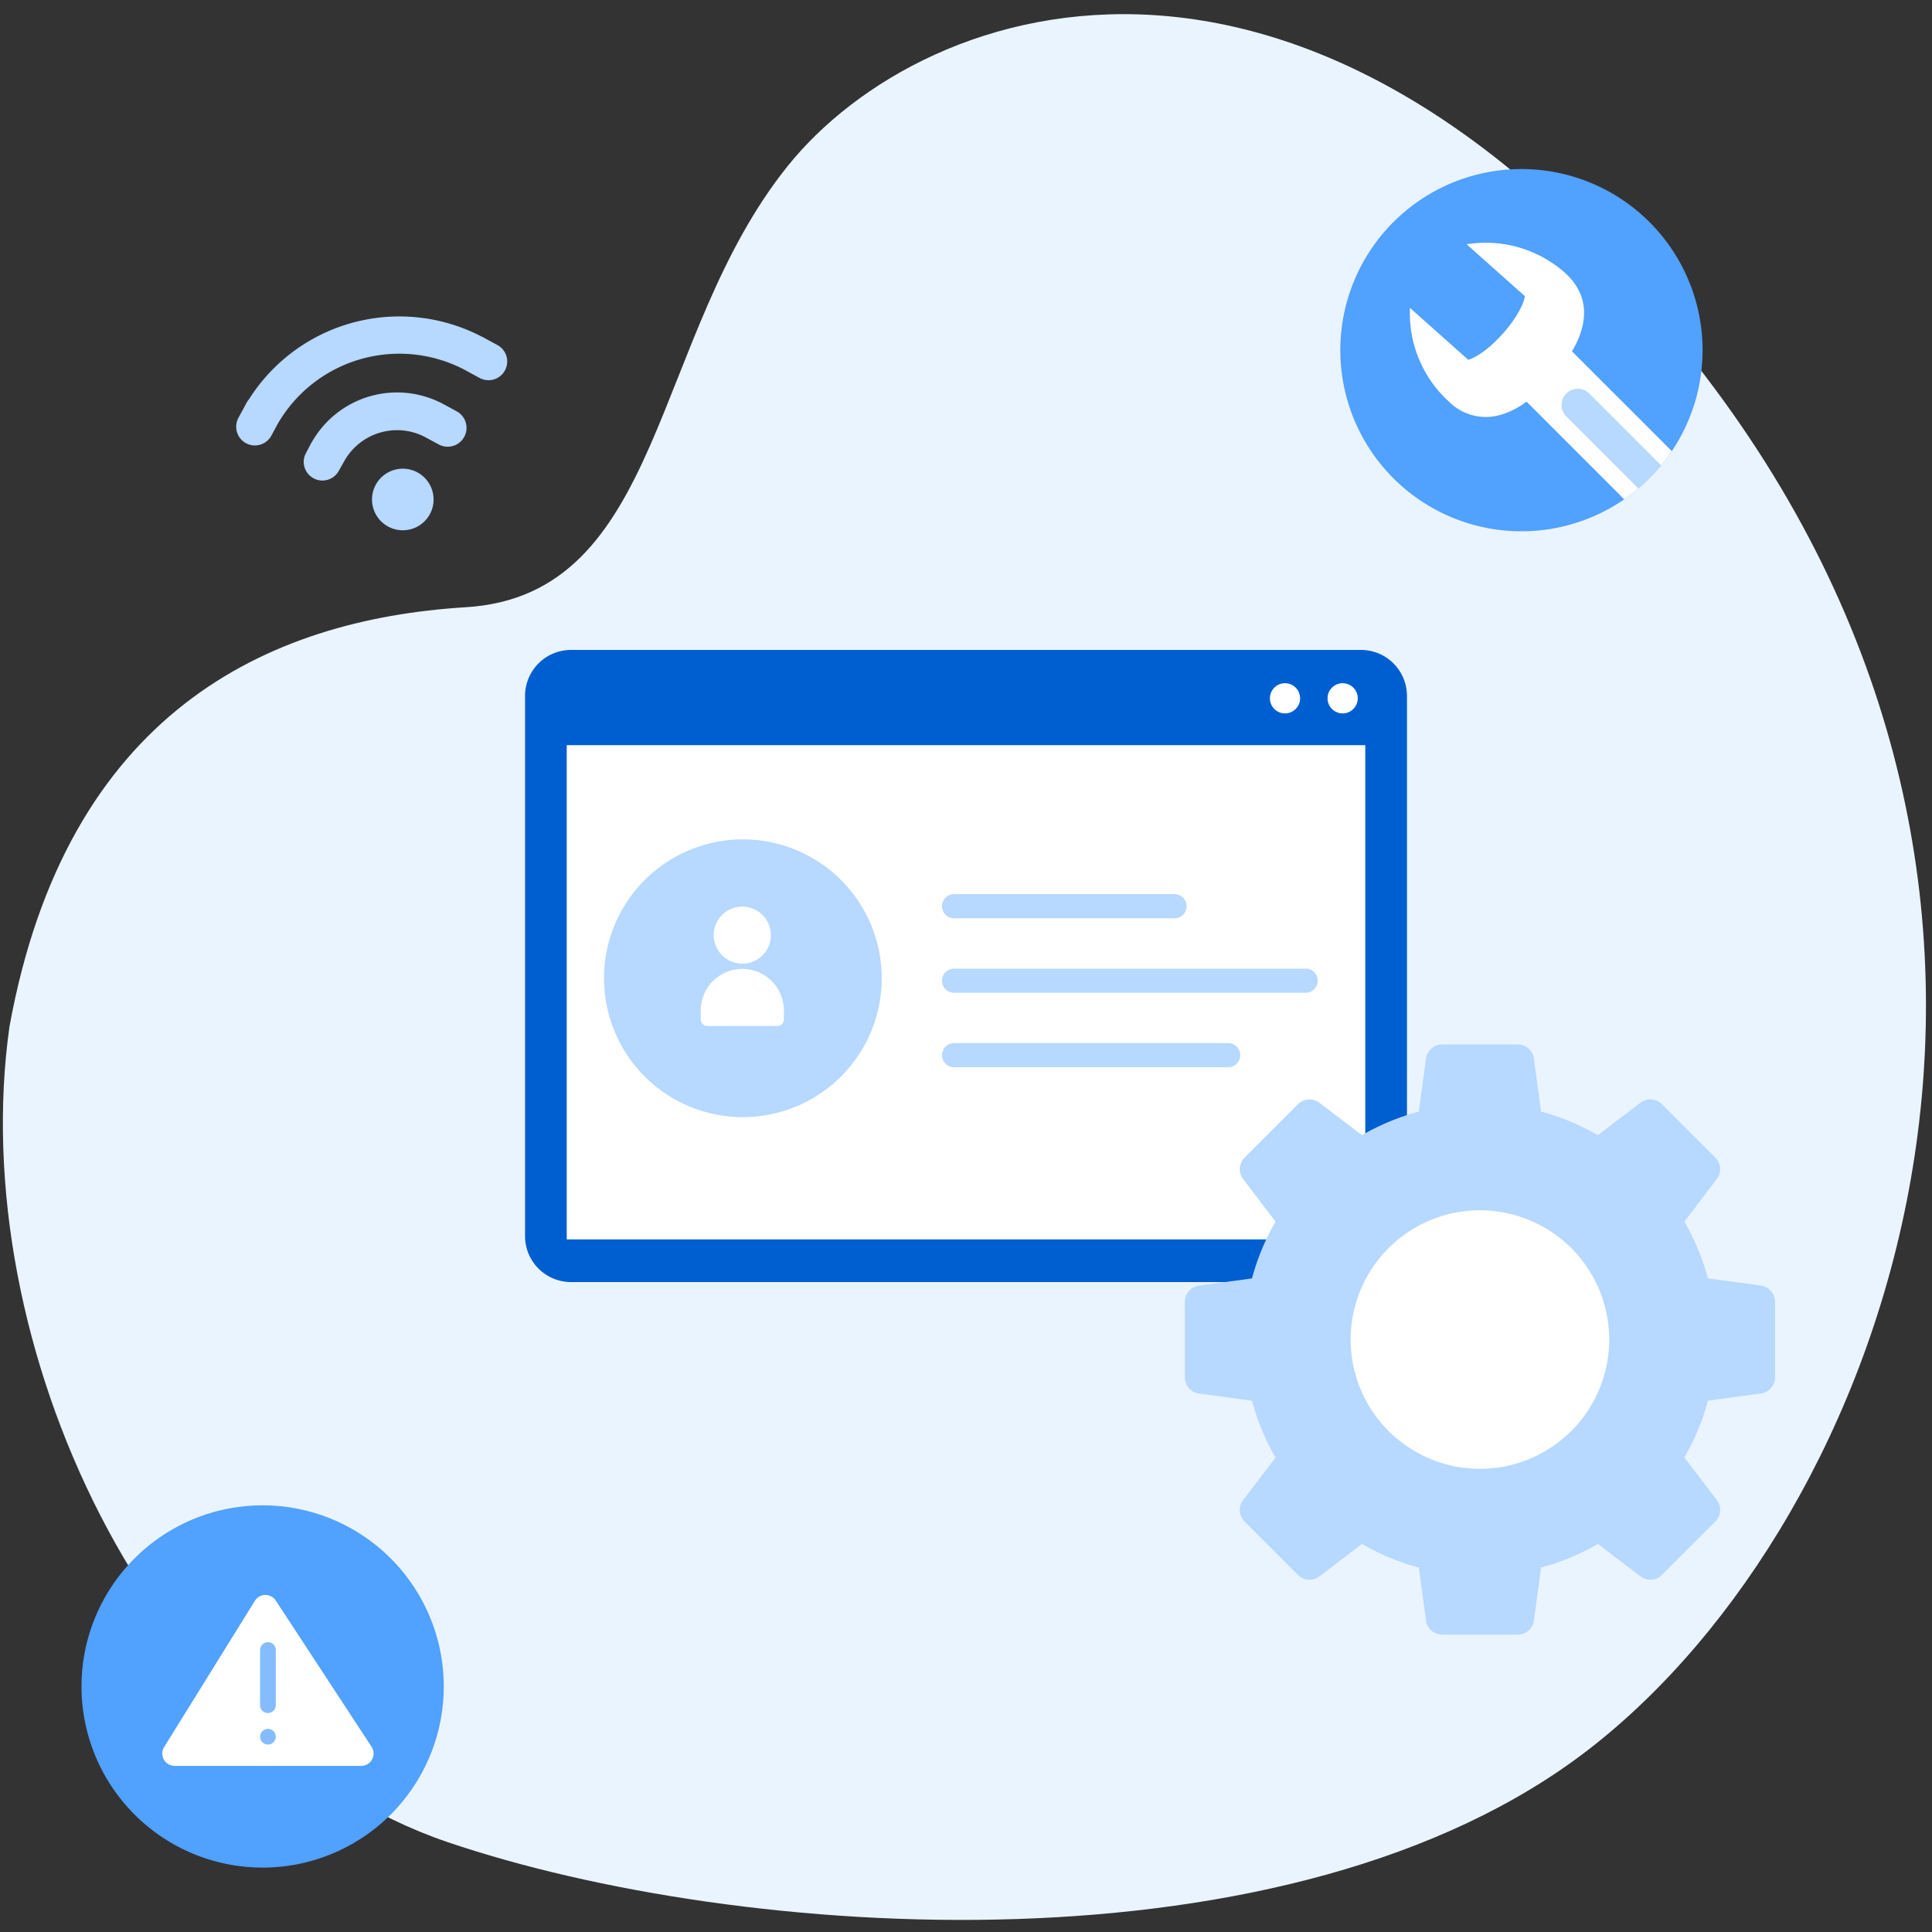 <svg xmlns="http://www.w3.org/2000/svg" width="320" height="320" viewBox="0 0 320 320">
    <rect x="0" y="0" width="320" height="320" fill="#333333" stroke="none"/>
    <defs>
        <clipPath id="bmr1wda39a">
            <path data-name="사각형 17557" style="fill:none" d="M0 0h320v320H0z"/>
        </clipPath>
        <clipPath id="mhwqlp47jb">
            <path data-name="패스 21691" d="M222 58a30 30 0 1 0 30-30 30 30 0 0 0-30 30" style="fill:none"/>
        </clipPath>
        <clipPath id="8x4l6umjdc">
            <path data-name="사각형 17560" transform="translate(196.252 173.001)" style="fill:none" d="M0 0h97.748v97.745H0z"/>
        </clipPath>
    </defs>
    <g data-name="그룹 27533">
        <g data-name="그룹 27532" style="clip-path:url(#bmr1wda39a)">
            <path data-name="패스 21685" d="M74.078 305.092c-49.2-16.733-79.884-82.584-72.513-135.033 9.45-52 42.714-67.467 75.6-69.484s30.619-44.829 53.3-73.07 88.379-50.653 153.471 36.759 28.551 187.2-20.651 225.385-140.863 31.881-189.207 15.443" style="fill:#eaf4ff"/>
            <path data-name="패스 21686" d="M282 58a30 30 0 1 1-30-30 30 30 0 0 1 30 30" style="fill:#51a1ff"/>
        </g>
    </g>
    <g data-name="그룹 27535">
        <g data-name="그룹 27534" style="clip-path:url(#mhwqlp47jb)">
            <path data-name="패스 21687" d="m320.329 118.148-62.353-62.353c-3.1-3.1-2.815-4.7-3.007-6.262a25.347 25.347 0 0 1-1.879 6.7c-.776 1.862-2.741 6.312-6.2 8.671a4.85 4.85 0 0 1 5.379 1.042l60.132 60.132a10.88 10.88 0 0 1 7.93-7.93" style="fill:#fff"/>
            <path data-name="패스 21688" d="M312.865 114.816a2.686 2.686 0 1 1-3.8 3.8L259.434 68.98a2.685 2.685 0 0 1 3.8-3.8z" style="fill:#b7d8ff"/>
            <path data-name="패스 21689" d="M317.338 123.985a.911.911 0 0 0 .9-.9.62.62 0 0 1 .855-.622.91.91 0 0 0 1.132-.577.62.62 0 0 1 1.006-.326.912.912 0 0 0 1.255-.2.62.62 0 0 1 1.057 0 .911.911 0 0 0 1.255.2.62.62 0 0 1 1.006.326.908.908 0 0 0 1.131.577.621.621 0 0 1 .856.622.91.91 0 0 0 .9.9.62.62 0 0 1 .621.856.91.91 0 0 0 .577 1.131.62.62 0 0 1 .327 1.006.909.909 0 0 0 .2 1.254.621.621 0 0 1 0 1.058.909.909 0 0 0-.2 1.254.621.621 0 0 1-.327 1.007.909.909 0 0 0-.577 1.13.621.621 0 0 1-.622.857.908.908 0 0 0-.9.9.621.621 0 0 1-.857.622.909.909 0 0 0-1.13.577.622.622 0 0 1-1.007.327.909.909 0 0 0-1.254.2.621.621 0 0 1-1.058 0 .908.908 0 0 0-1.254-.2.62.62 0 0 1-1.006-.327.909.909 0 0 0-1.131-.577.62.62 0 0 1-.856-.621.91.91 0 0 0-.9-.9.621.621 0 0 1-.622-.856.908.908 0 0 0-.576-1.131.621.621 0 0 1-.327-1.007.91.91 0 0 0-.2-1.254.62.62 0 0 1 0-1.058.91.91 0 0 0 .2-1.254.62.62 0 0 1 .327-1.006.91.91 0 0 0 .576-1.132.62.62 0 0 1 .622-.855m2.991-5.837a10.949 10.949 0 1 0 10.431 2.864 10.9 10.9 0 0 0-10.431-2.864" style="fill:#ccc"/>
            <path data-name="패스 21690" d="M259.125 45.111a19.791 19.791 0 0 0-16.205-4.651l9.648 8.593s-.247 2.379-3.648 6.2-5.735 4.337-5.735 4.337l-9.648-8.593a19.789 19.789 0 0 0 6.488 15.561 8.625 8.625 0 0 0 8.416 2.181c4.043-1.1 7.353-4.662 8.695-6.168a25.35 25.35 0 0 0 3.964-5.721c1.686-3.53 2.285-7.944-1.976-11.739" style="fill:#fff"/>
        </g>
    </g>
    <g data-name="그룹 27537">
        <g data-name="그룹 27536" style="clip-path:url(#bmr1wda39a)">
            <path data-name="패스 21692" d="M225.417 212.352H94.582a7.621 7.621 0 0 1-7.62-7.62v-89.463a7.62 7.62 0 0 1 7.62-7.62h130.835a7.619 7.619 0 0 1 7.62 7.62v89.463a7.62 7.62 0 0 1-7.62 7.62" style="fill:#005fd0"/>
            <path data-name="패스 21061" d="M77.684 91a2.5 2.5 0 1 1-2.5-2.5 2.5 2.5 0 0 1 2.5 2.5" transform="translate(137.653 24.662)" style="fill:#fff"/>
            <path data-name="패스 21062" d="M85.067 91a2.5 2.5 0 1 1-2.5-2.5 2.5 2.5 0 0 1 2.5 2.5" transform="translate(139.818 24.662)" style="fill:#fff"/>
            <path data-name="사각형 17558" transform="translate(93.871 123.421)" style="fill:#fff" d="M0 0h132.258v81.86H0z"/>
            <path data-name="패스 21695" d="M194.545 152.1h-36.521a2 2 0 0 1 0-4h36.519a2 2 0 0 1 0 4" style="fill:#b7d8ff"/>
            <path data-name="패스 21696" d="M216.259 164.433h-58.234a2 2 0 0 1 0-4h58.232a2 2 0 0 1 0 4" style="fill:#b7d8ff"/>
            <path data-name="패스 21697" d="M203.428 176.77h-45.4a2 2 0 0 1 0-4h45.4a2 2 0 0 1 0 4" style="fill:#b7d8ff"/>
            <path data-name="패스 21698" d="M123.042 139.03a23 23 0 1 1-23 23 23 23 0 0 1 23-23" style="fill:#b7d8ff"/>
            <g data-name="그룹 27734">
                <path transform="translate(113 150)" style="fill:none" d="M0 0h20v20H0z"/>
                <path data-name="Icon / Bold / Human / User_select" d="M1.075 19.778A1.076 1.076 0 0 1 0 18.7v-1.705a6.882 6.882 0 0 1 13.758 0V18.7a1.076 1.076 0 0 1-1.075 1.075zM2.15 4.73a4.729 4.729 0 1 1 4.729 4.729A4.735 4.735 0 0 1 2.15 4.73z" transform="translate(116.071 150.16)" style="fill:#fff"/>
            </g>
        </g>
    </g>
    <g data-name="그룹 27539">
        <g data-name="그룹 27538" style="clip-path:url(#8x4l6umjdc)">
            <path data-name="패스 21701" d="M251.375 270.746h-12.5a2.711 2.711 0 0 1-2.688-2.348L235 259.631a38.742 38.742 0 0 1-9.412-3.9l-7.044 5.365a2.708 2.708 0 0 1-3.558-.238l-8.843-8.84a2.709 2.709 0 0 1-.238-3.561l5.366-7.042a38.761 38.761 0 0 1-3.9-9.411l-8.77-1.188a2.71 2.71 0 0 1-2.348-2.687v-12.508a2.711 2.711 0 0 1 2.348-2.688l8.77-1.188a38.685 38.685 0 0 1 3.9-9.409l-5.369-7.041a2.712 2.712 0 0 1 .241-3.558l8.843-8.843a2.708 2.708 0 0 1 3.558-.238l7.042 5.365a38.827 38.827 0 0 1 9.414-3.906l1.185-8.767a2.711 2.711 0 0 1 2.691-2.348h12.5a2.712 2.712 0 0 1 2.687 2.348l1.188 8.767a38.784 38.784 0 0 1 9.412 3.9l7.044-5.366a2.712 2.712 0 0 1 3.558.238l8.846 8.843a2.71 2.71 0 0 1 .238 3.558l-5.365 7.044a38.72 38.72 0 0 1 3.9 9.409l8.767 1.186a2.709 2.709 0 0 1 2.349 2.691v12.5a2.711 2.711 0 0 1-2.348 2.687l-8.767 1.188a38.725 38.725 0 0 1-3.9 9.412l5.365 7.044a2.708 2.708 0 0 1-.238 3.558l-8.843 8.843a2.708 2.708 0 0 1-3.558.241l-7.044-5.363a38.749 38.749 0 0 1-9.412 3.906l-1.188 8.768a2.713 2.713 0 0 1-2.687 2.348" style="fill:#b7d8ff"/>
            <path data-name="패스 21702" d="M245.123 200.462a21.41 21.41 0 1 0 21.41 21.41 21.41 21.41 0 0 0-21.41-21.41" style="fill:#fff"/>
        </g>
    </g>
    <g data-name="그룹 27541">
        <g data-name="그룹 27540" style="clip-path:url(#bmr1wda39a)">
            <path data-name="패스 21703" d="M51.478 73.509a2.725 2.725 0 0 1 .157-.27l.155-.267a.973.973 0 0 1 .089-.134A16.22 16.22 0 0 1 73.5 66.966l.9.485 1.239.675a3.121 3.121 0 0 1-2.976 5.487l-2.135-1.156a10.019 10.019 0 0 0-13.563 4.019l-.849 1.509a3.095 3.095 0 0 1-5.678-.6 3.022 3.022 0 0 1 .242-2.344z" style="fill:#b7d8ff"/>
            <path data-name="패스 21704" d="m39.495 69.2.758-1.4s0-.012.014-.016l.591-1.107a3.175 3.175 0 0 1 .372-.531 29.477 29.477 0 0 1 38.437-10.452c.061.036.126.048.193.084l2.53 1.373a3.1 3.1 0 0 1-2.958 5.449l-2.523-1.371c-.021-.012-.03-.024-.049-.029a23.275 23.275 0 0 0-30.842 8.968l-1.074 1.992a3.1 3.1 0 0 1-5.449-2.96" style="fill:#b7d8ff"/>
            <path data-name="패스 21705" d="M61.806 84.107a5.1 5.1 0 1 1 6.3 3.531 5.1 5.1 0 0 1-6.3-3.531" style="fill:#b7d8ff"/>
            <path data-name="패스 21706" d="M43.5 249.333a30 30 0 1 1-30 30 30 30 0 0 1 30-30" style="fill:#51a1ff"/>
            <path data-name="패스 21707" d="m42.217 265.145-15.029 24.214a2.05 2.05 0 0 0 1.741 3.131h30.894a2.05 2.05 0 0 0 1.715-3.174L45.673 265.1a2.049 2.049 0 0 0-3.456.042" style="fill:#fff"/>
            <path data-name="패스 21708" d="M44.376 283.739a1.308 1.308 0 0 1-1.3-1.3V273.3a1.3 1.3 0 0 1 2.608 0v9.131a1.308 1.308 0 0 1-1.3 1.3" style="fill:#84bcff"/>
            <path data-name="패스 21709" d="M45.681 287.652a1.3 1.3 0 1 1-1.3-1.3 1.3 1.3 0 0 1 1.3 1.3" style="fill:#84bcff"/>
        </g>
    </g>
</svg>
